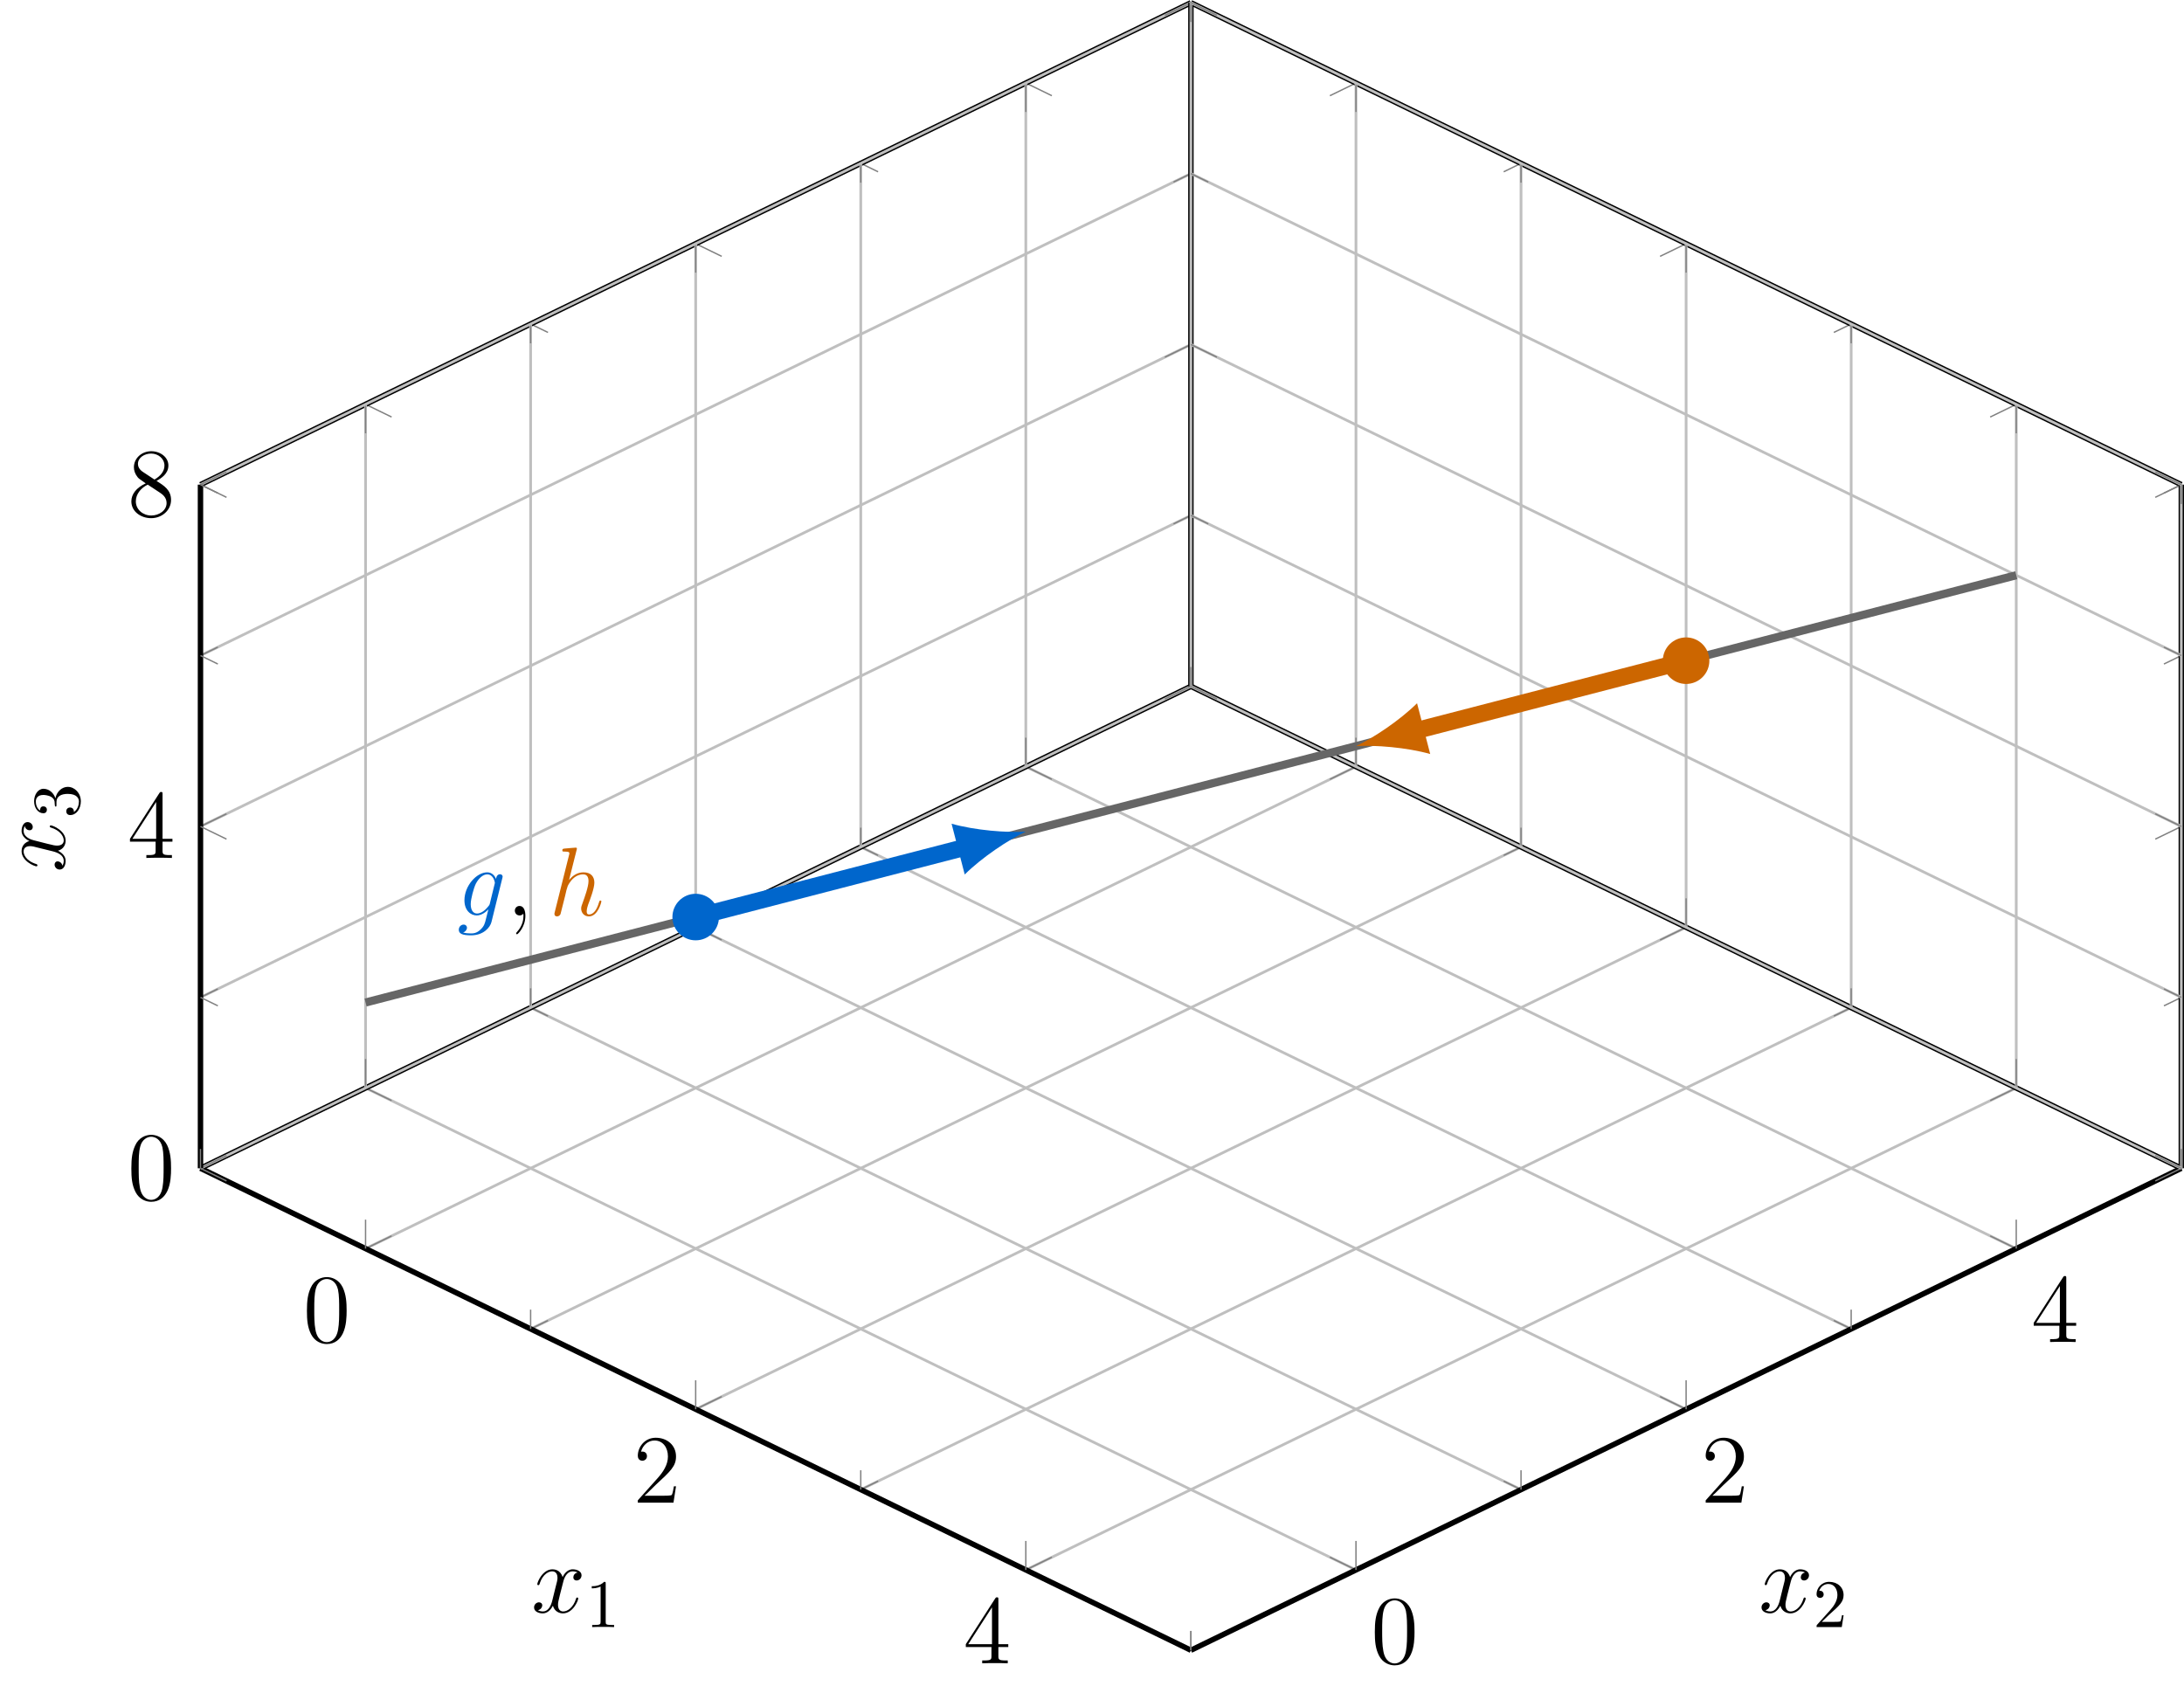 <?xml version="1.0" encoding="UTF-8"?>
<svg xmlns="http://www.w3.org/2000/svg" xmlns:xlink="http://www.w3.org/1999/xlink" width="320.61" height="247.502" viewBox="0 0 320.61 247.502">
<defs>
<g>
<g id="glyph-0-0">
<path d="M 6.422 -4.594 C 6.422 -5.781 6.359 -6.938 5.844 -8.031 C 5.25 -9.219 4.219 -9.531 3.516 -9.531 C 2.688 -9.531 1.656 -9.125 1.141 -7.938 C 0.734 -7.031 0.594 -6.141 0.594 -4.594 C 0.594 -3.203 0.688 -2.156 1.203 -1.141 C 1.766 -0.047 2.75 0.297 3.5 0.297 C 4.75 0.297 5.469 -0.438 5.875 -1.281 C 6.391 -2.359 6.422 -3.766 6.422 -4.594 Z M 3.5 0.016 C 3.047 0.016 2.109 -0.25 1.844 -1.812 C 1.672 -2.672 1.672 -3.766 1.672 -4.766 C 1.672 -5.938 1.672 -7 1.906 -7.844 C 2.156 -8.812 2.891 -9.25 3.5 -9.25 C 4.047 -9.25 4.875 -8.922 5.156 -7.688 C 5.328 -6.875 5.328 -5.734 5.328 -4.766 C 5.328 -3.797 5.328 -2.719 5.172 -1.844 C 4.906 -0.266 4 0.016 3.5 0.016 Z M 3.5 0.016 "/>
</g>
<g id="glyph-0-1">
<path d="M 6.312 -2.406 L 6 -2.406 C 5.953 -2.172 5.844 -1.375 5.688 -1.141 C 5.594 -1.016 4.781 -1.016 4.344 -1.016 L 1.688 -1.016 C 2.078 -1.344 2.953 -2.266 3.328 -2.609 C 5.516 -4.625 6.312 -5.359 6.312 -6.781 C 6.312 -8.438 5 -9.531 3.344 -9.531 C 1.672 -9.531 0.703 -8.125 0.703 -6.891 C 0.703 -6.156 1.328 -6.156 1.375 -6.156 C 1.672 -6.156 2.047 -6.375 2.047 -6.828 C 2.047 -7.234 1.781 -7.5 1.375 -7.5 C 1.25 -7.5 1.219 -7.5 1.172 -7.484 C 1.453 -8.469 2.219 -9.125 3.156 -9.125 C 4.375 -9.125 5.125 -8.109 5.125 -6.781 C 5.125 -5.562 4.422 -4.5 3.594 -3.578 L 0.703 -0.344 L 0.703 0 L 5.938 0 Z M 6.312 -2.406 "/>
</g>
<g id="glyph-0-2">
<path d="M 5.172 -9.344 C 5.172 -9.609 5.172 -9.688 4.984 -9.688 C 4.859 -9.688 4.812 -9.688 4.703 -9.516 L 0.391 -2.812 L 0.391 -2.391 L 4.156 -2.391 L 4.156 -1.094 C 4.156 -0.562 4.125 -0.422 3.078 -0.422 L 2.797 -0.422 L 2.797 0 C 3.125 -0.031 4.266 -0.031 4.656 -0.031 C 5.062 -0.031 6.203 -0.031 6.547 0 L 6.547 -0.422 L 6.25 -0.422 C 5.219 -0.422 5.172 -0.562 5.172 -1.094 L 5.172 -2.391 L 6.625 -2.391 L 6.625 -2.812 L 5.172 -2.812 Z M 4.234 -8.219 L 4.234 -2.812 L 0.75 -2.812 Z M 4.234 -8.219 "/>
</g>
<g id="glyph-0-3">
<path d="M 4.281 -5.172 C 4.984 -5.562 6.031 -6.219 6.031 -7.438 C 6.031 -8.672 4.828 -9.531 3.516 -9.531 C 2.094 -9.531 0.969 -8.484 0.969 -7.188 C 0.969 -6.703 1.125 -6.203 1.516 -5.719 C 1.672 -5.531 1.688 -5.516 2.703 -4.812 C 1.312 -4.172 0.594 -3.219 0.594 -2.172 C 0.594 -0.641 2.031 0.297 3.5 0.297 C 5.094 0.297 6.422 -0.875 6.422 -2.375 C 6.422 -3.844 5.391 -4.484 4.281 -5.172 Z M 2.328 -6.469 C 2.141 -6.594 1.562 -6.969 1.562 -7.672 C 1.562 -8.609 2.531 -9.188 3.5 -9.188 C 4.531 -9.188 5.453 -8.453 5.453 -7.422 C 5.453 -6.547 4.812 -5.844 3.984 -5.375 Z M 3 -4.625 L 4.734 -3.484 C 5.109 -3.234 5.766 -2.797 5.766 -1.922 C 5.766 -0.828 4.656 -0.094 3.516 -0.094 C 2.297 -0.094 1.25 -0.969 1.25 -2.172 C 1.25 -3.281 2.062 -4.188 3 -4.625 Z M 3 -4.625 "/>
</g>
<g id="glyph-1-0">
<path d="M 4.844 -1.828 C 4.797 -1.594 4.766 -1.531 4.578 -1.312 C 3.984 -0.562 3.391 -0.281 2.938 -0.281 C 2.469 -0.281 2.016 -0.656 2.016 -1.656 C 2.016 -2.406 2.453 -4.016 2.766 -4.656 C 3.188 -5.469 3.828 -6.031 4.438 -6.031 C 5.375 -6.031 5.562 -4.859 5.562 -4.781 L 5.516 -4.578 Z M 5.734 -5.375 C 5.547 -5.797 5.156 -6.328 4.438 -6.328 C 2.875 -6.328 1.094 -4.359 1.094 -2.219 C 1.094 -0.734 2 0 2.906 0 C 3.672 0 4.344 -0.609 4.609 -0.891 L 4.281 0.406 C 4.094 1.188 4 1.547 3.484 2.047 C 2.891 2.641 2.359 2.641 2.031 2.641 C 1.609 2.641 1.25 2.609 0.891 2.5 C 1.344 2.359 1.469 1.969 1.469 1.812 C 1.469 1.578 1.297 1.344 0.969 1.344 C 0.625 1.344 0.266 1.641 0.266 2.109 C 0.266 2.703 0.844 2.922 2.062 2.922 C 3.922 2.922 4.875 1.734 5.062 0.969 L 6.656 -5.469 C 6.703 -5.641 6.703 -5.672 6.703 -5.688 C 6.703 -5.891 6.547 -6.047 6.328 -6.047 C 5.984 -6.047 5.781 -5.766 5.734 -5.375 Z M 5.734 -5.375 "/>
</g>
<g id="glyph-1-1">
<path d="M 2.797 0.062 C 2.797 -0.781 2.531 -1.391 1.938 -1.391 C 1.484 -1.391 1.25 -1.016 1.25 -0.703 C 1.25 -0.391 1.469 0 1.953 0 C 2.141 0 2.297 -0.062 2.422 -0.188 C 2.453 -0.219 2.469 -0.219 2.484 -0.219 C 2.516 -0.219 2.516 -0.016 2.516 0.062 C 2.516 0.531 2.422 1.469 1.594 2.391 C 1.438 2.562 1.438 2.594 1.438 2.625 C 1.438 2.703 1.5 2.766 1.578 2.766 C 1.688 2.766 2.797 1.703 2.797 0.062 Z M 2.797 0.062 "/>
</g>
<g id="glyph-1-2">
<path d="M 4.031 -9.594 C 4.047 -9.656 4.078 -9.734 4.078 -9.812 C 4.078 -9.953 3.938 -9.953 3.906 -9.953 C 3.891 -9.953 3.188 -9.891 3.109 -9.891 C 2.875 -9.875 2.656 -9.844 2.391 -9.828 C 2.031 -9.797 1.938 -9.781 1.938 -9.531 C 1.938 -9.375 2.047 -9.375 2.25 -9.375 C 2.953 -9.375 2.969 -9.25 2.969 -9.109 C 2.969 -9.016 2.938 -8.906 2.922 -8.859 L 0.844 -0.562 C 0.781 -0.344 0.781 -0.312 0.781 -0.234 C 0.781 0.094 1.031 0.141 1.172 0.141 C 1.422 0.141 1.609 -0.047 1.672 -0.203 L 2.328 -2.797 C 2.391 -3.109 2.484 -3.406 2.547 -3.734 C 2.719 -4.328 2.719 -4.344 2.984 -4.766 C 3.25 -5.172 3.906 -6.031 5 -6.031 C 5.578 -6.031 5.781 -5.609 5.781 -5.031 C 5.781 -4.234 5.219 -2.672 4.906 -1.812 C 4.781 -1.469 4.703 -1.281 4.703 -1.016 C 4.703 -0.375 5.156 0.141 5.844 0.141 C 7.172 0.141 7.672 -1.969 7.672 -2.047 C 7.672 -2.125 7.609 -2.188 7.531 -2.188 C 7.406 -2.188 7.391 -2.141 7.312 -1.891 C 6.984 -0.75 6.453 -0.141 5.875 -0.141 C 5.734 -0.141 5.516 -0.156 5.516 -0.609 C 5.516 -0.984 5.688 -1.453 5.734 -1.609 C 6 -2.297 6.641 -3.984 6.641 -4.812 C 6.641 -5.688 6.141 -6.328 5.047 -6.328 C 4.234 -6.328 3.516 -5.938 2.922 -5.188 Z M 4.031 -9.594 "/>
</g>
<g id="glyph-1-3">
<path d="M 6.797 -5.859 C 6.344 -5.766 6.172 -5.422 6.172 -5.156 C 6.172 -4.812 6.438 -4.688 6.641 -4.688 C 7.078 -4.688 7.375 -5.062 7.375 -5.453 C 7.375 -6.047 6.688 -6.328 6.078 -6.328 C 5.203 -6.328 4.719 -5.469 4.594 -5.188 C 4.266 -6.266 3.375 -6.328 3.109 -6.328 C 1.656 -6.328 0.875 -4.453 0.875 -4.125 C 0.875 -4.078 0.938 -4 1.031 -4 C 1.141 -4 1.172 -4.094 1.203 -4.141 C 1.688 -5.734 2.656 -6.031 3.062 -6.031 C 3.719 -6.031 3.844 -5.438 3.844 -5.094 C 3.844 -4.781 3.766 -4.453 3.578 -3.766 L 3.094 -1.797 C 2.891 -0.938 2.469 -0.141 1.703 -0.141 C 1.641 -0.141 1.281 -0.141 0.969 -0.328 C 1.484 -0.438 1.609 -0.859 1.609 -1.031 C 1.609 -1.312 1.391 -1.484 1.125 -1.484 C 0.781 -1.484 0.406 -1.188 0.406 -0.734 C 0.406 -0.125 1.078 0.141 1.688 0.141 C 2.375 0.141 2.875 -0.406 3.172 -0.984 C 3.406 -0.141 4.109 0.141 4.641 0.141 C 6.109 0.141 6.891 -1.734 6.891 -2.047 C 6.891 -2.125 6.828 -2.188 6.734 -2.188 C 6.609 -2.188 6.594 -2.109 6.562 -2 C 6.172 -0.734 5.328 -0.141 4.688 -0.141 C 4.188 -0.141 3.922 -0.516 3.922 -1.109 C 3.922 -1.422 3.969 -1.656 4.203 -2.594 L 4.703 -4.547 C 4.922 -5.406 5.406 -6.031 6.062 -6.031 C 6.094 -6.031 6.5 -6.031 6.797 -5.859 Z M 6.797 -5.859 "/>
</g>
<g id="glyph-2-0">
<path d="M 2.938 -6.375 C 2.938 -6.625 2.938 -6.641 2.703 -6.641 C 2.078 -6 1.203 -6 0.891 -6 L 0.891 -5.688 C 1.094 -5.688 1.672 -5.688 2.188 -5.953 L 2.188 -0.781 C 2.188 -0.422 2.156 -0.312 1.266 -0.312 L 0.953 -0.312 L 0.953 0 C 1.297 -0.031 2.156 -0.031 2.562 -0.031 C 2.953 -0.031 3.828 -0.031 4.172 0 L 4.172 -0.312 L 3.859 -0.312 C 2.953 -0.312 2.938 -0.422 2.938 -0.781 Z M 2.938 -6.375 "/>
</g>
<g id="glyph-2-1">
<path d="M 1.266 -0.766 L 2.328 -1.797 C 3.875 -3.172 4.469 -3.703 4.469 -4.703 C 4.469 -5.844 3.578 -6.641 2.359 -6.641 C 1.234 -6.641 0.5 -5.719 0.5 -4.828 C 0.5 -4.281 1 -4.281 1.031 -4.281 C 1.203 -4.281 1.547 -4.391 1.547 -4.812 C 1.547 -5.062 1.359 -5.328 1.016 -5.328 C 0.938 -5.328 0.922 -5.328 0.891 -5.312 C 1.109 -5.969 1.656 -6.328 2.234 -6.328 C 3.141 -6.328 3.562 -5.516 3.562 -4.703 C 3.562 -3.906 3.078 -3.125 2.516 -2.5 L 0.609 -0.375 C 0.5 -0.266 0.5 -0.234 0.5 0 L 4.203 0 L 4.469 -1.734 L 4.234 -1.734 C 4.172 -1.438 4.109 -1 4 -0.844 C 3.938 -0.766 3.281 -0.766 3.062 -0.766 Z M 1.266 -0.766 "/>
</g>
<g id="glyph-3-0">
<path d="M -5.859 -6.797 C -5.766 -6.344 -5.422 -6.172 -5.156 -6.172 C -4.812 -6.172 -4.688 -6.438 -4.688 -6.641 C -4.688 -7.078 -5.062 -7.375 -5.453 -7.375 C -6.047 -7.375 -6.328 -6.688 -6.328 -6.078 C -6.328 -5.203 -5.469 -4.719 -5.188 -4.594 C -6.266 -4.266 -6.328 -3.375 -6.328 -3.109 C -6.328 -1.656 -4.453 -0.875 -4.125 -0.875 C -4.078 -0.875 -4 -0.938 -4 -1.031 C -4 -1.141 -4.094 -1.172 -4.141 -1.203 C -5.734 -1.688 -6.031 -2.656 -6.031 -3.062 C -6.031 -3.719 -5.438 -3.844 -5.094 -3.844 C -4.781 -3.844 -4.453 -3.766 -3.766 -3.578 L -1.797 -3.094 C -0.938 -2.891 -0.141 -2.469 -0.141 -1.703 C -0.141 -1.641 -0.141 -1.281 -0.328 -0.969 C -0.438 -1.484 -0.859 -1.609 -1.031 -1.609 C -1.312 -1.609 -1.484 -1.391 -1.484 -1.125 C -1.484 -0.781 -1.188 -0.406 -0.734 -0.406 C -0.125 -0.406 0.141 -1.078 0.141 -1.688 C 0.141 -2.375 -0.406 -2.875 -0.984 -3.172 C -0.141 -3.406 0.141 -4.109 0.141 -4.641 C 0.141 -6.109 -1.734 -6.891 -2.047 -6.891 C -2.125 -6.891 -2.188 -6.828 -2.188 -6.734 C -2.188 -6.609 -2.109 -6.594 -2 -6.562 C -0.734 -6.172 -0.141 -5.328 -0.141 -4.688 C -0.141 -4.188 -0.516 -3.922 -1.109 -3.922 C -1.422 -3.922 -1.656 -3.969 -2.594 -4.203 L -4.547 -4.703 C -5.406 -4.922 -6.031 -5.406 -6.031 -6.062 C -6.031 -6.094 -6.031 -6.5 -5.859 -6.797 Z M -5.859 -6.797 "/>
</g>
<g id="glyph-4-0">
<path d="M -3.516 -2.891 C -3.781 -3.703 -4.469 -4.281 -5.266 -4.281 C -6.078 -4.281 -6.641 -3.406 -6.641 -2.453 C -6.641 -1.453 -6.047 -0.688 -5.281 -0.688 C -4.953 -0.688 -4.766 -0.906 -4.766 -1.203 C -4.766 -1.5 -4.984 -1.703 -5.281 -1.703 C -5.766 -1.703 -5.766 -1.234 -5.766 -1.094 C -6.266 -1.391 -6.391 -2.047 -6.391 -2.406 C -6.391 -2.828 -6.172 -3.375 -5.281 -3.375 C -5.156 -3.375 -4.578 -3.344 -4.141 -3.094 C -3.656 -2.797 -3.625 -2.453 -3.625 -2.203 C -3.609 -2.125 -3.594 -1.891 -3.594 -1.812 C -3.578 -1.734 -3.562 -1.672 -3.469 -1.672 C -3.359 -1.672 -3.359 -1.734 -3.359 -1.906 L -3.359 -2.344 C -3.359 -3.156 -2.688 -3.531 -1.703 -3.531 C -0.344 -3.531 -0.062 -2.844 -0.062 -2.406 C -0.062 -1.969 -0.234 -1.219 -0.812 -0.875 C -0.766 -1.219 -0.984 -1.531 -1.359 -1.531 C -1.719 -1.531 -1.922 -1.266 -1.922 -0.984 C -1.922 -0.734 -1.781 -0.422 -1.344 -0.422 C -0.438 -0.422 0.219 -1.344 0.219 -2.438 C 0.219 -3.656 -0.688 -4.562 -1.703 -4.562 C -2.516 -4.562 -3.297 -3.922 -3.516 -2.891 Z M -3.516 -2.891 "/>
</g>
</g>
<clipPath id="clip-0">
<path clip-rule="nonzero" d="M 23 95 L 320.609 95 L 320.609 247.504 L 23 247.504 Z M 23 95 "/>
</clipPath>
<clipPath id="clip-1">
<path clip-rule="nonzero" d="M 23 95 L 320.609 95 L 320.609 247.504 L 23 247.504 Z M 23 95 "/>
</clipPath>
<clipPath id="clip-2">
<path clip-rule="nonzero" d="M 26 97 L 320.609 97 L 320.609 246 L 26 246 Z M 26 97 "/>
</clipPath>
<clipPath id="clip-3">
<path clip-rule="nonzero" d="M 26 97 L 320.609 97 L 320.609 246 L 26 246 Z M 26 97 "/>
</clipPath>
<clipPath id="clip-4">
<path clip-rule="nonzero" d="M 18 160 L 187 160 L 187 247.504 L 18 247.504 Z M 18 160 "/>
</clipPath>
<clipPath id="clip-5">
<path clip-rule="nonzero" d="M 163 89 L 320.609 89 L 320.609 183 L 163 183 Z M 163 89 "/>
</clipPath>
<clipPath id="clip-6">
<path clip-rule="nonzero" d="M 163 160 L 320.609 160 L 320.609 247.504 L 163 247.504 Z M 163 160 "/>
</clipPath>
<clipPath id="clip-7">
<path clip-rule="nonzero" d="M 169 0 L 320.609 0 L 320.609 76 L 169 76 Z M 169 0 "/>
</clipPath>
<clipPath id="clip-8">
<path clip-rule="nonzero" d="M 163 0 L 320.609 0 L 320.609 83 L 163 83 Z M 163 0 "/>
</clipPath>
<clipPath id="clip-9">
<path clip-rule="nonzero" d="M 174 168 L 320.609 168 L 320.609 243 L 174 243 Z M 174 168 "/>
</clipPath>
<clipPath id="clip-10">
<path clip-rule="nonzero" d="M 314 93 L 320.609 93 L 320.609 151 L 314 151 Z M 314 93 "/>
</clipPath>
<clipPath id="clip-11">
<path clip-rule="nonzero" d="M 313 68 L 320.609 68 L 320.609 177 L 313 177 Z M 313 68 "/>
</clipPath>
<clipPath id="clip-12">
<path clip-rule="nonzero" d="M 319 70 L 320.609 70 L 320.609 172 L 319 172 Z M 319 70 "/>
</clipPath>
<clipPath id="clip-13">
<path clip-rule="nonzero" d="M 174 0 L 320.609 0 L 320.609 172 L 174 172 Z M 174 0 "/>
</clipPath>
<clipPath id="clip-14">
<path clip-rule="nonzero" d="M 174 0 L 320.609 0 L 320.609 172 L 174 172 Z M 174 0 "/>
</clipPath>
<clipPath id="clip-15">
<path clip-rule="nonzero" d="M 169 19 L 320.609 19 L 320.609 153 L 169 153 Z M 169 19 "/>
</clipPath>
<clipPath id="clip-16">
<path clip-rule="nonzero" d="M 169 0 L 320.609 0 L 320.609 178 L 169 178 Z M 169 0 "/>
</clipPath>
<clipPath id="clip-17">
<path clip-rule="nonzero" d="M 172 22 L 320.609 22 L 320.609 150 L 172 150 Z M 172 22 "/>
</clipPath>
<clipPath id="clip-18">
<path clip-rule="nonzero" d="M 172 0 L 320.609 0 L 320.609 175 L 172 175 Z M 172 0 "/>
</clipPath>
<clipPath id="clip-19">
<path clip-rule="nonzero" d="M 36 67 L 313 67 L 313 165 L 36 165 Z M 36 67 "/>
</clipPath>
<clipPath id="clip-20">
<path clip-rule="nonzero" d="M 320.215 171.508 L 320.215 71.148 L 174.824 0.398 L 29.43 71.148 L 29.43 171.508 L 174.824 242.262 Z M 320.215 171.508 "/>
</clipPath>
<clipPath id="clip-21">
<path clip-rule="nonzero" d="M 67 128 L 74 128 L 74 138 L 67 138 Z M 67 128 "/>
</clipPath>
<clipPath id="clip-22">
<path clip-rule="nonzero" d="M 320.215 171.508 L 320.215 71.148 L 174.824 0.398 L 29.43 71.148 L 29.43 171.508 L 174.824 242.262 Z M 320.215 171.508 "/>
</clipPath>
<clipPath id="clip-23">
<path clip-rule="nonzero" d="M 75 133 L 78 133 L 78 138 L 75 138 Z M 75 133 "/>
</clipPath>
<clipPath id="clip-24">
<path clip-rule="nonzero" d="M 320.215 171.508 L 320.215 71.148 L 174.824 0.398 L 29.43 71.148 L 29.43 171.508 L 174.824 242.262 Z M 320.215 171.508 "/>
</clipPath>
<clipPath id="clip-25">
<path clip-rule="nonzero" d="M 81 124 L 89 124 L 89 135 L 81 135 Z M 81 124 "/>
</clipPath>
<clipPath id="clip-26">
<path clip-rule="nonzero" d="M 320.215 171.508 L 320.215 71.148 L 174.824 0.398 L 29.43 71.148 L 29.43 171.508 L 174.824 242.262 Z M 320.215 171.508 "/>
</clipPath>
<clipPath id="clip-27">
<path clip-rule="nonzero" d="M 99 131 L 105 131 L 105 138 L 99 138 Z M 99 131 "/>
</clipPath>
<clipPath id="clip-28">
<path clip-rule="nonzero" d="M 320.215 171.508 L 320.215 71.148 L 174.824 0.398 L 29.43 71.148 L 29.43 171.508 L 174.824 242.262 Z M 320.215 171.508 "/>
</clipPath>
<clipPath id="clip-29">
<path clip-rule="nonzero" d="M 82 114 L 122 114 L 122 155 L 82 155 Z M 82 114 "/>
</clipPath>
<clipPath id="clip-30">
<path clip-rule="nonzero" d="M 320.215 171.508 L 320.215 71.148 L 174.824 0.398 L 29.43 71.148 L 29.43 171.508 L 174.824 242.262 Z M 320.215 171.508 "/>
</clipPath>
<clipPath id="clip-31">
<path clip-rule="nonzero" d="M 66 89 L 177 89 L 177 170 L 66 170 Z M 66 89 "/>
</clipPath>
<clipPath id="clip-32">
<path clip-rule="nonzero" d="M 320.215 171.508 L 320.215 71.148 L 174.824 0.398 L 29.43 71.148 L 29.43 171.508 L 174.824 242.262 Z M 320.215 171.508 "/>
</clipPath>
<clipPath id="clip-33">
<path clip-rule="nonzero" d="M 139 120 L 151 120 L 151 129 L 139 129 Z M 139 120 "/>
</clipPath>
<clipPath id="clip-34">
<path clip-rule="nonzero" d="M 320.215 171.508 L 320.215 71.148 L 174.824 0.398 L 29.43 71.148 L 29.43 171.508 L 174.824 242.262 Z M 320.215 171.508 "/>
</clipPath>
<clipPath id="clip-35">
<path clip-rule="nonzero" d="M 172 61 L 283 61 L 283 143 L 172 143 Z M 172 61 "/>
</clipPath>
<clipPath id="clip-36">
<path clip-rule="nonzero" d="M 320.215 171.508 L 320.215 71.148 L 174.824 0.398 L 29.43 71.148 L 29.43 171.508 L 174.824 242.262 Z M 320.215 171.508 "/>
</clipPath>
<clipPath id="clip-37">
<path clip-rule="nonzero" d="M 199 103 L 210 103 L 210 111 L 199 111 Z M 199 103 "/>
</clipPath>
<clipPath id="clip-38">
<path clip-rule="nonzero" d="M 320.215 171.508 L 320.215 71.148 L 174.824 0.398 L 29.43 71.148 L 29.43 171.508 L 174.824 242.262 Z M 320.215 171.508 "/>
</clipPath>
<clipPath id="clip-39">
<path clip-rule="nonzero" d="M 244 94 L 251 94 L 251 100 L 244 100 Z M 244 94 "/>
</clipPath>
<clipPath id="clip-40">
<path clip-rule="nonzero" d="M 320.215 171.508 L 320.215 71.148 L 174.824 0.398 L 29.43 71.148 L 29.43 171.508 L 174.824 242.262 Z M 320.215 171.508 "/>
</clipPath>
<clipPath id="clip-41">
<path clip-rule="nonzero" d="M 227 77 L 268 77 L 268 117 L 227 117 Z M 227 77 "/>
</clipPath>
<clipPath id="clip-42">
<path clip-rule="nonzero" d="M 320.215 171.508 L 320.215 71.148 L 174.824 0.398 L 29.43 71.148 L 29.43 171.508 L 174.824 242.262 Z M 320.215 171.508 "/>
</clipPath>
</defs>
<g clip-path="url(#clip-0)">
<path fill="none" stroke-width="0.399" stroke-linecap="butt" stroke-linejoin="miter" stroke="rgb(75%, 75%, 75%)" stroke-opacity="1" stroke-miterlimit="10" d="M -0.001 -0.001 L 145.393 70.753 M 48.464 -23.583 L 193.854 47.167 M 96.928 -47.169 L 242.319 23.585 M 145.393 -70.755 L 290.784 -0.001 " transform="matrix(1, 0, 0, -1, 29.431, 171.507)"/>
</g>
<path fill="none" stroke-width="0.399" stroke-linecap="butt" stroke-linejoin="miter" stroke="rgb(75%, 75%, 75%)" stroke-opacity="1" stroke-miterlimit="10" d="M 24.233 -11.794 L 169.624 58.96 M 72.694 -35.376 L 218.089 35.378 M 121.159 -58.962 L 266.553 11.792 " transform="matrix(1, 0, 0, -1, 29.431, 171.507)"/>
<g clip-path="url(#clip-1)">
<path fill="none" stroke-width="0.399" stroke-linecap="butt" stroke-linejoin="miter" stroke="rgb(75%, 75%, 75%)" stroke-opacity="1" stroke-miterlimit="10" d="M -0.001 -0.001 L 145.393 -70.755 M 48.464 23.585 L 193.854 -47.169 M 96.928 47.167 L 242.319 -23.583 M 145.393 70.753 L 290.784 -0.001 " transform="matrix(1, 0, 0, -1, 29.431, 171.507)"/>
</g>
<path fill="none" stroke-width="0.399" stroke-linecap="butt" stroke-linejoin="miter" stroke="rgb(75%, 75%, 75%)" stroke-opacity="1" stroke-miterlimit="10" d="M 24.233 11.792 L 169.624 -58.962 M 72.694 35.378 L 218.089 -35.376 M 121.159 58.96 L 266.553 -11.794 " transform="matrix(1, 0, 0, -1, 29.431, 171.507)"/>
<g clip-path="url(#clip-2)">
<path fill="none" stroke-width="0.199" stroke-linecap="butt" stroke-linejoin="miter" stroke="rgb(50%, 50%, 50%)" stroke-opacity="1" stroke-miterlimit="10" d="M -0.001 -0.001 L 2.549 1.241 M 48.464 -23.583 L 51.014 -22.345 M 96.928 -47.169 L 99.475 -45.927 M 145.393 -70.755 L 147.94 -69.513 M 145.393 70.753 L 142.842 69.511 M 193.854 47.167 L 191.307 45.929 M 242.319 23.585 L 239.772 22.343 M 290.784 -0.001 L 288.233 -1.239 " transform="matrix(1, 0, 0, -1, 29.431, 171.507)"/>
</g>
<path fill="none" stroke-width="0.199" stroke-linecap="butt" stroke-linejoin="miter" stroke="rgb(50%, 50%, 50%)" stroke-opacity="1" stroke-miterlimit="10" d="M 24.233 -11.794 L 28.057 -9.931 M 72.694 -35.376 L 76.518 -33.516 M 121.159 -58.962 L 124.983 -57.098 M 169.624 58.96 L 165.799 57.101 M 218.089 35.378 L 214.264 33.515 M 266.553 11.792 L 262.729 9.933 " transform="matrix(1, 0, 0, -1, 29.431, 171.507)"/>
<g clip-path="url(#clip-3)">
<path fill="none" stroke-width="0.199" stroke-linecap="butt" stroke-linejoin="miter" stroke="rgb(50%, 50%, 50%)" stroke-opacity="1" stroke-miterlimit="10" d="M -0.001 -0.001 L 2.549 -1.239 M 48.464 23.585 L 51.014 22.343 M 96.928 47.167 L 99.475 45.929 M 145.393 70.753 L 147.94 69.511 M 145.393 -70.755 L 142.842 -69.513 M 193.854 -47.169 L 191.307 -45.927 M 242.319 -23.583 L 239.772 -22.345 M 290.784 -0.001 L 288.233 1.241 " transform="matrix(1, 0, 0, -1, 29.431, 171.507)"/>
</g>
<path fill="none" stroke-width="0.199" stroke-linecap="butt" stroke-linejoin="miter" stroke="rgb(50%, 50%, 50%)" stroke-opacity="1" stroke-miterlimit="10" d="M 24.233 11.792 L 28.057 9.933 M 72.694 35.378 L 76.518 33.515 M 121.159 58.96 L 124.983 57.101 M 169.624 -58.962 L 165.799 -57.098 M 218.089 -35.376 L 214.264 -33.516 M 266.553 -11.794 L 262.729 -9.931 " transform="matrix(1, 0, 0, -1, 29.431, 171.507)"/>
<g clip-path="url(#clip-4)">
<path fill="none" stroke-width="0.797" stroke-linecap="butt" stroke-linejoin="miter" stroke="rgb(0%, 0%, 0%)" stroke-opacity="1" stroke-miterlimit="10" d="M -0.001 -0.001 L 145.393 -70.755 " transform="matrix(1, 0, 0, -1, 29.431, 171.507)"/>
</g>
<g clip-path="url(#clip-5)">
<path fill="none" stroke-width="0.797" stroke-linecap="butt" stroke-linejoin="miter" stroke="rgb(0%, 0%, 0%)" stroke-opacity="1" stroke-miterlimit="10" d="M 145.393 70.753 L 290.784 -0.001 " transform="matrix(1, 0, 0, -1, 29.431, 171.507)"/>
</g>
<path fill="none" stroke-width="0.797" stroke-linecap="butt" stroke-linejoin="miter" stroke="rgb(0%, 0%, 0%)" stroke-opacity="1" stroke-miterlimit="10" d="M -0.001 -0.001 L 145.393 70.753 " transform="matrix(1, 0, 0, -1, 29.431, 171.507)"/>
<g clip-path="url(#clip-6)">
<path fill="none" stroke-width="0.797" stroke-linecap="butt" stroke-linejoin="miter" stroke="rgb(0%, 0%, 0%)" stroke-opacity="1" stroke-miterlimit="10" d="M 145.393 -70.755 L 290.784 -0.001 " transform="matrix(1, 0, 0, -1, 29.431, 171.507)"/>
</g>
<g fill="rgb(0%, 0%, 0%)" fill-opacity="1">
<use xlink:href="#glyph-0-0" x="44.463" y="197.013"/>
</g>
<g fill="rgb(0%, 0%, 0%)" fill-opacity="1">
<use xlink:href="#glyph-0-1" x="92.927" y="220.597"/>
</g>
<g fill="rgb(0%, 0%, 0%)" fill-opacity="1">
<use xlink:href="#glyph-0-2" x="141.39" y="244.181"/>
</g>
<g fill="rgb(0%, 0%, 0%)" fill-opacity="1">
<use xlink:href="#glyph-0-0" x="201.229" y="244.181"/>
</g>
<g fill="rgb(0%, 0%, 0%)" fill-opacity="1">
<use xlink:href="#glyph-0-1" x="249.692" y="220.597"/>
</g>
<g fill="rgb(0%, 0%, 0%)" fill-opacity="1">
<use xlink:href="#glyph-0-2" x="298.156" y="197.013"/>
</g>
<g clip-path="url(#clip-7)">
<path fill="none" stroke-width="0.199" stroke-linecap="butt" stroke-linejoin="miter" stroke="rgb(50%, 50%, 50%)" stroke-opacity="1" stroke-miterlimit="10" d="M 145.393 171.109 L 142.842 169.87 M 193.854 147.527 L 191.307 146.284 M 242.319 123.941 L 239.772 122.702 M 290.784 100.359 L 288.233 99.116 " transform="matrix(1, 0, 0, -1, 29.431, 171.507)"/>
</g>
<path fill="none" stroke-width="0.199" stroke-linecap="butt" stroke-linejoin="miter" stroke="rgb(50%, 50%, 50%)" stroke-opacity="1" stroke-miterlimit="10" d="M 169.624 159.32 L 165.799 157.456 M 218.089 135.734 L 214.264 133.874 M 266.553 112.148 L 262.729 110.288 " transform="matrix(1, 0, 0, -1, 29.431, 171.507)"/>
<path fill="none" stroke-width="0.199" stroke-linecap="butt" stroke-linejoin="miter" stroke="rgb(50%, 50%, 50%)" stroke-opacity="1" stroke-miterlimit="10" d="M -0.001 100.359 L 2.549 99.116 M 48.464 123.941 L 51.014 122.702 M 96.928 147.527 L 99.475 146.284 M 145.393 171.109 L 147.94 169.87 " transform="matrix(1, 0, 0, -1, 29.431, 171.507)"/>
<path fill="none" stroke-width="0.199" stroke-linecap="butt" stroke-linejoin="miter" stroke="rgb(50%, 50%, 50%)" stroke-opacity="1" stroke-miterlimit="10" d="M 24.233 112.148 L 28.057 110.288 M 72.694 135.734 L 76.518 133.874 M 121.159 159.32 L 124.983 157.456 " transform="matrix(1, 0, 0, -1, 29.431, 171.507)"/>
<g clip-path="url(#clip-8)">
<path fill="none" stroke-width="0.797" stroke-linecap="butt" stroke-linejoin="miter" stroke="rgb(0%, 0%, 0%)" stroke-opacity="1" stroke-miterlimit="10" d="M 145.393 171.109 L 290.784 100.359 " transform="matrix(1, 0, 0, -1, 29.431, 171.507)"/>
</g>
<path fill="none" stroke-width="0.797" stroke-linecap="butt" stroke-linejoin="miter" stroke="rgb(0%, 0%, 0%)" stroke-opacity="1" stroke-miterlimit="10" d="M -0.001 100.359 L 145.393 171.109 " transform="matrix(1, 0, 0, -1, 29.431, 171.507)"/>
<path fill="none" stroke-width="0.399" stroke-linecap="butt" stroke-linejoin="miter" stroke="rgb(75%, 75%, 75%)" stroke-opacity="1" stroke-miterlimit="10" d="M -0.001 -0.001 L -0.001 100.359 M 48.464 23.585 L 48.464 123.941 M 96.928 47.167 L 96.928 147.527 M 145.393 70.753 L 145.393 171.109 " transform="matrix(1, 0, 0, -1, 29.431, 171.507)"/>
<path fill="none" stroke-width="0.399" stroke-linecap="butt" stroke-linejoin="miter" stroke="rgb(75%, 75%, 75%)" stroke-opacity="1" stroke-miterlimit="10" d="M 24.233 11.792 L 24.233 112.148 M 72.694 35.378 L 72.694 135.734 M 121.159 58.96 L 121.159 159.32 " transform="matrix(1, 0, 0, -1, 29.431, 171.507)"/>
<path fill="none" stroke-width="0.199" stroke-linecap="butt" stroke-linejoin="miter" stroke="rgb(50%, 50%, 50%)" stroke-opacity="1" stroke-miterlimit="10" d="M -0.001 -0.001 L -0.001 2.835 M 48.464 23.585 L 48.464 26.421 M 96.928 47.167 L 96.928 50.003 M 145.393 70.753 L 145.393 73.589 M -0.001 100.359 L -0.001 97.523 M 48.464 123.941 L 48.464 121.109 M 96.928 147.527 L 96.928 144.691 M 145.393 171.109 L 145.393 168.277 " transform="matrix(1, 0, 0, -1, 29.431, 171.507)"/>
<path fill="none" stroke-width="0.199" stroke-linecap="butt" stroke-linejoin="miter" stroke="rgb(50%, 50%, 50%)" stroke-opacity="1" stroke-miterlimit="10" d="M 24.233 11.792 L 24.233 16.042 M 72.694 35.378 L 72.694 39.628 M 121.159 58.96 L 121.159 63.214 M 24.233 112.148 L 24.233 107.898 M 72.694 135.734 L 72.694 131.484 M 121.159 159.32 L 121.159 155.066 " transform="matrix(1, 0, 0, -1, 29.431, 171.507)"/>
<path fill="none" stroke-width="0.399" stroke-linecap="butt" stroke-linejoin="miter" stroke="rgb(75%, 75%, 75%)" stroke-opacity="1" stroke-miterlimit="10" d="M -0.001 25.089 L 145.393 95.843 M -0.001 75.269 L 145.393 146.023 " transform="matrix(1, 0, 0, -1, 29.431, 171.507)"/>
<path fill="none" stroke-width="0.399" stroke-linecap="butt" stroke-linejoin="miter" stroke="rgb(75%, 75%, 75%)" stroke-opacity="1" stroke-miterlimit="10" d="M -0.001 -0.001 L 145.393 70.753 M -0.001 50.179 L 145.393 120.933 M -0.001 100.359 L 145.393 171.109 " transform="matrix(1, 0, 0, -1, 29.431, 171.507)"/>
<path fill="none" stroke-width="0.199" stroke-linecap="butt" stroke-linejoin="miter" stroke="rgb(50%, 50%, 50%)" stroke-opacity="1" stroke-miterlimit="10" d="M -0.001 25.089 L 2.549 26.331 M -0.001 75.269 L 2.549 76.507 M 145.393 95.843 L 142.842 94.601 M 145.393 146.023 L 142.842 144.78 " transform="matrix(1, 0, 0, -1, 29.431, 171.507)"/>
<path fill="none" stroke-width="0.199" stroke-linecap="butt" stroke-linejoin="miter" stroke="rgb(50%, 50%, 50%)" stroke-opacity="1" stroke-miterlimit="10" d="M -0.001 -0.001 L 3.823 1.862 M -0.001 50.179 L 3.823 52.038 M -0.001 100.359 L 3.823 102.218 M 145.393 70.753 L 141.569 68.894 M 145.393 120.933 L 141.569 119.07 M 145.393 171.109 L 141.569 169.249 " transform="matrix(1, 0, 0, -1, 29.431, 171.507)"/>
<path fill="none" stroke-width="0.797" stroke-linecap="butt" stroke-linejoin="miter" stroke="rgb(0%, 0%, 0%)" stroke-opacity="1" stroke-miterlimit="10" d="M -0.001 -0.001 L -0.001 100.359 " transform="matrix(1, 0, 0, -1, 29.431, 171.507)"/>
<path fill="none" stroke-width="0.797" stroke-linecap="butt" stroke-linejoin="miter" stroke="rgb(0%, 0%, 0%)" stroke-opacity="1" stroke-miterlimit="10" d="M 145.393 70.753 L 145.393 171.109 " transform="matrix(1, 0, 0, -1, 29.431, 171.507)"/>
<g fill="rgb(0%, 0%, 0%)" fill-opacity="1">
<use xlink:href="#glyph-0-0" x="18.689" y="176.129"/>
</g>
<g fill="rgb(0%, 0%, 0%)" fill-opacity="1">
<use xlink:href="#glyph-0-2" x="18.689" y="125.951"/>
</g>
<g fill="rgb(0%, 0%, 0%)" fill-opacity="1">
<use xlink:href="#glyph-0-3" x="18.689" y="75.773"/>
</g>
<g clip-path="url(#clip-9)">
<path fill="none" stroke-width="0.199" stroke-linecap="butt" stroke-linejoin="miter" stroke="rgb(50%, 50%, 50%)" stroke-opacity="1" stroke-miterlimit="10" d="M 145.393 -70.755 L 145.393 -67.919 M 193.854 -47.169 L 193.854 -44.333 M 242.319 -23.583 L 242.319 -20.751 M 290.784 -0.001 L 290.784 2.835 " transform="matrix(1, 0, 0, -1, 29.431, 171.507)"/>
</g>
<path fill="none" stroke-width="0.199" stroke-linecap="butt" stroke-linejoin="miter" stroke="rgb(50%, 50%, 50%)" stroke-opacity="1" stroke-miterlimit="10" d="M 169.624 -58.962 L 169.624 -54.708 M 218.089 -35.376 L 218.089 -31.126 M 266.553 -11.794 L 266.553 -7.54 " transform="matrix(1, 0, 0, -1, 29.431, 171.507)"/>
<g clip-path="url(#clip-10)">
<path fill="none" stroke-width="0.199" stroke-linecap="butt" stroke-linejoin="miter" stroke="rgb(50%, 50%, 50%)" stroke-opacity="1" stroke-miterlimit="10" d="M 290.784 25.089 L 288.233 23.847 M 290.784 75.269 L 288.233 74.027 " transform="matrix(1, 0, 0, -1, 29.431, 171.507)"/>
</g>
<g clip-path="url(#clip-11)">
<path fill="none" stroke-width="0.199" stroke-linecap="butt" stroke-linejoin="miter" stroke="rgb(50%, 50%, 50%)" stroke-opacity="1" stroke-miterlimit="10" d="M 290.784 -0.001 L 286.96 -1.86 M 290.784 50.179 L 286.96 48.319 M 290.784 100.359 L 286.96 98.495 " transform="matrix(1, 0, 0, -1, 29.431, 171.507)"/>
</g>
<g clip-path="url(#clip-12)">
<path fill="none" stroke-width="0.797" stroke-linecap="butt" stroke-linejoin="miter" stroke="rgb(0%, 0%, 0%)" stroke-opacity="1" stroke-miterlimit="10" d="M 290.784 -0.001 L 290.784 100.359 " transform="matrix(1, 0, 0, -1, 29.431, 171.507)"/>
</g>
<path fill="none" stroke-width="0.199" stroke-linecap="butt" stroke-linejoin="miter" stroke="rgb(50%, 50%, 50%)" stroke-opacity="1" stroke-miterlimit="10" d="M -0.001 -0.001 L -0.001 2.835 M 48.464 -23.583 L 48.464 -20.751 M 96.928 -47.169 L 96.928 -44.333 M 145.393 -70.755 L 145.393 -67.919 " transform="matrix(1, 0, 0, -1, 29.431, 171.507)"/>
<path fill="none" stroke-width="0.199" stroke-linecap="butt" stroke-linejoin="miter" stroke="rgb(50%, 50%, 50%)" stroke-opacity="1" stroke-miterlimit="10" d="M 24.233 -11.794 L 24.233 -7.54 M 72.694 -35.376 L 72.694 -31.126 M 121.159 -58.962 L 121.159 -54.708 " transform="matrix(1, 0, 0, -1, 29.431, 171.507)"/>
<path fill="none" stroke-width="0.199" stroke-linecap="butt" stroke-linejoin="miter" stroke="rgb(50%, 50%, 50%)" stroke-opacity="1" stroke-miterlimit="10" d="M -0.001 25.089 L 2.549 23.847 M -0.001 75.269 L 2.549 74.027 " transform="matrix(1, 0, 0, -1, 29.431, 171.507)"/>
<path fill="none" stroke-width="0.199" stroke-linecap="butt" stroke-linejoin="miter" stroke="rgb(50%, 50%, 50%)" stroke-opacity="1" stroke-miterlimit="10" d="M -0.001 -0.001 L 3.823 -1.86 M -0.001 50.179 L 3.823 48.319 M -0.001 100.359 L 3.823 98.495 " transform="matrix(1, 0, 0, -1, 29.431, 171.507)"/>
<g clip-path="url(#clip-13)">
<path fill="none" stroke-width="0.399" stroke-linecap="butt" stroke-linejoin="miter" stroke="rgb(75%, 75%, 75%)" stroke-opacity="1" stroke-miterlimit="10" d="M 145.393 70.753 L 145.393 171.109 M 193.854 47.167 L 193.854 147.527 M 242.319 23.585 L 242.319 123.941 M 290.784 -0.001 L 290.784 100.359 " transform="matrix(1, 0, 0, -1, 29.431, 171.507)"/>
</g>
<path fill="none" stroke-width="0.399" stroke-linecap="butt" stroke-linejoin="miter" stroke="rgb(75%, 75%, 75%)" stroke-opacity="1" stroke-miterlimit="10" d="M 169.624 58.96 L 169.624 159.32 M 218.089 35.378 L 218.089 135.734 M 266.553 11.792 L 266.553 112.148 " transform="matrix(1, 0, 0, -1, 29.431, 171.507)"/>
<g clip-path="url(#clip-14)">
<path fill="none" stroke-width="0.199" stroke-linecap="butt" stroke-linejoin="miter" stroke="rgb(50%, 50%, 50%)" stroke-opacity="1" stroke-miterlimit="10" d="M 145.393 70.753 L 145.393 73.589 M 193.854 47.167 L 193.854 50.003 M 242.319 23.585 L 242.319 26.421 M 290.784 -0.001 L 290.784 2.835 M 145.393 171.109 L 145.393 168.277 M 193.854 147.527 L 193.854 144.691 M 242.319 123.941 L 242.319 121.109 M 290.784 100.359 L 290.784 97.523 " transform="matrix(1, 0, 0, -1, 29.431, 171.507)"/>
</g>
<path fill="none" stroke-width="0.199" stroke-linecap="butt" stroke-linejoin="miter" stroke="rgb(50%, 50%, 50%)" stroke-opacity="1" stroke-miterlimit="10" d="M 169.624 58.96 L 169.624 63.214 M 218.089 35.378 L 218.089 39.628 M 266.553 11.792 L 266.553 16.042 M 169.624 159.32 L 169.624 155.066 M 218.089 135.734 L 218.089 131.484 M 266.553 112.148 L 266.553 107.898 " transform="matrix(1, 0, 0, -1, 29.431, 171.507)"/>
<g clip-path="url(#clip-15)">
<path fill="none" stroke-width="0.399" stroke-linecap="butt" stroke-linejoin="miter" stroke="rgb(75%, 75%, 75%)" stroke-opacity="1" stroke-miterlimit="10" d="M 145.393 95.843 L 290.784 25.089 M 145.393 146.023 L 290.784 75.269 " transform="matrix(1, 0, 0, -1, 29.431, 171.507)"/>
</g>
<g clip-path="url(#clip-16)">
<path fill="none" stroke-width="0.399" stroke-linecap="butt" stroke-linejoin="miter" stroke="rgb(75%, 75%, 75%)" stroke-opacity="1" stroke-miterlimit="10" d="M 145.393 70.753 L 290.784 -0.001 M 145.393 120.933 L 290.784 50.179 M 145.393 171.109 L 290.784 100.359 " transform="matrix(1, 0, 0, -1, 29.431, 171.507)"/>
</g>
<g clip-path="url(#clip-17)">
<path fill="none" stroke-width="0.199" stroke-linecap="butt" stroke-linejoin="miter" stroke="rgb(50%, 50%, 50%)" stroke-opacity="1" stroke-miterlimit="10" d="M 145.393 95.843 L 147.94 94.601 M 145.393 146.023 L 147.94 144.78 M 290.784 25.089 L 288.233 26.331 M 290.784 75.269 L 288.233 76.507 " transform="matrix(1, 0, 0, -1, 29.431, 171.507)"/>
</g>
<g clip-path="url(#clip-18)">
<path fill="none" stroke-width="0.199" stroke-linecap="butt" stroke-linejoin="miter" stroke="rgb(50%, 50%, 50%)" stroke-opacity="1" stroke-miterlimit="10" d="M 145.393 70.753 L 149.214 68.894 M 145.393 120.933 L 149.214 119.07 M 145.393 171.109 L 149.214 169.249 M 290.784 -0.001 L 286.96 1.862 M 290.784 50.179 L 286.96 52.038 M 290.784 100.359 L 286.96 102.218 " transform="matrix(1, 0, 0, -1, 29.431, 171.507)"/>
</g>
<g clip-path="url(#clip-19)">
<g clip-path="url(#clip-20)">
<path fill="none" stroke-width="1.196" stroke-linecap="butt" stroke-linejoin="miter" stroke="rgb(40.001%, 40.001%, 40.001%)" stroke-opacity="1" stroke-miterlimit="10" d="M 24.233 24.335 L 266.553 87.062 " transform="matrix(1, 0, 0, -1, 29.431, 171.507)"/>
</g>
</g>
<g clip-path="url(#clip-21)">
<g clip-path="url(#clip-22)">
<g fill="rgb(0%, 40.015%, 79.999%)" fill-opacity="1">
<use xlink:href="#glyph-1-0" x="67.085" y="134.389"/>
</g>
</g>
</g>
<g clip-path="url(#clip-23)">
<g clip-path="url(#clip-24)">
<g fill="rgb(0%, 0%, 0%)" fill-opacity="1">
<use xlink:href="#glyph-1-1" x="74.328" y="134.389"/>
</g>
</g>
</g>
<g clip-path="url(#clip-25)">
<g clip-path="url(#clip-26)">
<g fill="rgb(79.999%, 39.983%, 0%)" fill-opacity="1">
<use xlink:href="#glyph-1-2" x="80.612" y="134.389"/>
</g>
</g>
</g>
<g clip-path="url(#clip-27)">
<g clip-path="url(#clip-28)">
<path fill-rule="nonzero" fill="rgb(0%, 40.015%, 79.999%)" fill-opacity="1" d="M 104.945 134.625 C 104.945 133.07 103.684 131.809 102.125 131.809 C 100.57 131.809 99.309 133.07 99.309 134.625 C 99.309 136.184 100.57 137.445 102.125 137.445 C 103.684 137.445 104.945 136.184 104.945 134.625 Z M 104.945 134.625 "/>
</g>
</g>
<g clip-path="url(#clip-29)">
<g clip-path="url(#clip-30)">
<path fill="none" stroke-width="1.196" stroke-linecap="butt" stroke-linejoin="miter" stroke="rgb(0%, 40.015%, 79.999%)" stroke-opacity="1" stroke-miterlimit="10" d="M 75.514 36.882 C 75.514 38.437 74.253 39.698 72.694 39.698 C 71.139 39.698 69.878 38.437 69.878 36.882 C 69.878 35.323 71.139 34.062 72.694 34.062 C 74.253 34.062 75.514 35.323 75.514 36.882 Z M 75.514 36.882 " transform="matrix(1, 0, 0, -1, 29.431, 171.507)"/>
</g>
</g>
<g clip-path="url(#clip-31)">
<g clip-path="url(#clip-32)">
<path fill="none" stroke-width="2.491" stroke-linecap="butt" stroke-linejoin="miter" stroke="rgb(0%, 40.015%, 79.999%)" stroke-opacity="1" stroke-miterlimit="10" d="M 72.694 36.882 L 112.217 47.112 " transform="matrix(1, 0, 0, -1, 29.431, 171.507)"/>
</g>
</g>
<g clip-path="url(#clip-33)">
<g clip-path="url(#clip-34)">
<path fill-rule="nonzero" fill="rgb(0%, 40.015%, 79.999%)" fill-opacity="1" d="M 150.59 122.082 C 147.812 122.27 143.121 121.895 139.691 120.926 L 141.621 128.379 C 144.152 125.867 148.07 123.262 150.59 122.082 "/>
</g>
</g>
<g clip-path="url(#clip-35)">
<g clip-path="url(#clip-36)">
<path fill="none" stroke-width="2.491" stroke-linecap="butt" stroke-linejoin="miter" stroke="rgb(79.999%, 39.983%, 0%)" stroke-opacity="1" stroke-miterlimit="10" d="M 218.089 74.515 L 178.565 64.284 " transform="matrix(1, 0, 0, -1, 29.431, 171.507)"/>
</g>
</g>
<g clip-path="url(#clip-37)">
<g clip-path="url(#clip-38)">
<path fill-rule="nonzero" fill="rgb(79.999%, 39.983%, 0%)" fill-opacity="1" d="M 199.055 109.535 C 201.832 109.348 206.523 109.723 209.953 110.691 L 208.023 103.238 C 205.492 105.75 201.574 108.355 199.055 109.535 "/>
</g>
</g>
<g clip-path="url(#clip-39)">
<g clip-path="url(#clip-40)">
<path fill-rule="nonzero" fill="rgb(79.999%, 39.983%, 0%)" fill-opacity="1" d="M 250.336 96.992 C 250.336 95.434 249.074 94.172 247.52 94.172 C 245.961 94.172 244.699 95.434 244.699 96.992 C 244.699 98.547 245.961 99.809 247.52 99.809 C 249.074 99.809 250.336 98.547 250.336 96.992 Z M 250.336 96.992 "/>
</g>
</g>
<g clip-path="url(#clip-41)">
<g clip-path="url(#clip-42)">
<path fill="none" stroke-width="1.196" stroke-linecap="butt" stroke-linejoin="miter" stroke="rgb(79.999%, 39.983%, 0%)" stroke-opacity="1" stroke-miterlimit="10" d="M 220.905 74.515 C 220.905 76.073 219.643 77.335 218.089 77.335 C 216.53 77.335 215.268 76.073 215.268 74.515 C 215.268 72.96 216.53 71.698 218.089 71.698 C 219.643 71.698 220.905 72.96 220.905 74.515 Z M 220.905 74.515 " transform="matrix(1, 0, 0, -1, 29.431, 171.507)"/>
</g>
</g>
<g fill="rgb(0%, 0%, 0%)" fill-opacity="1">
<use xlink:href="#glyph-1-3" x="77.995" y="236.709"/>
</g>
<g fill="rgb(0%, 0%, 0%)" fill-opacity="1">
<use xlink:href="#glyph-2-0" x="85.978" y="238.861"/>
</g>
<g fill="rgb(0%, 0%, 0%)" fill-opacity="1">
<use xlink:href="#glyph-1-3" x="258.185" y="236.709"/>
</g>
<g fill="rgb(0%, 0%, 0%)" fill-opacity="1">
<use xlink:href="#glyph-2-1" x="266.168" y="238.861"/>
</g>
<g fill="rgb(0%, 0%, 0%)" fill-opacity="1">
<use xlink:href="#glyph-3-0" x="9.497" y="128.059"/>
</g>
<g fill="rgb(0%, 0%, 0%)" fill-opacity="1">
<use xlink:href="#glyph-4-0" x="11.649" y="120.076"/>
</g>
</svg>
